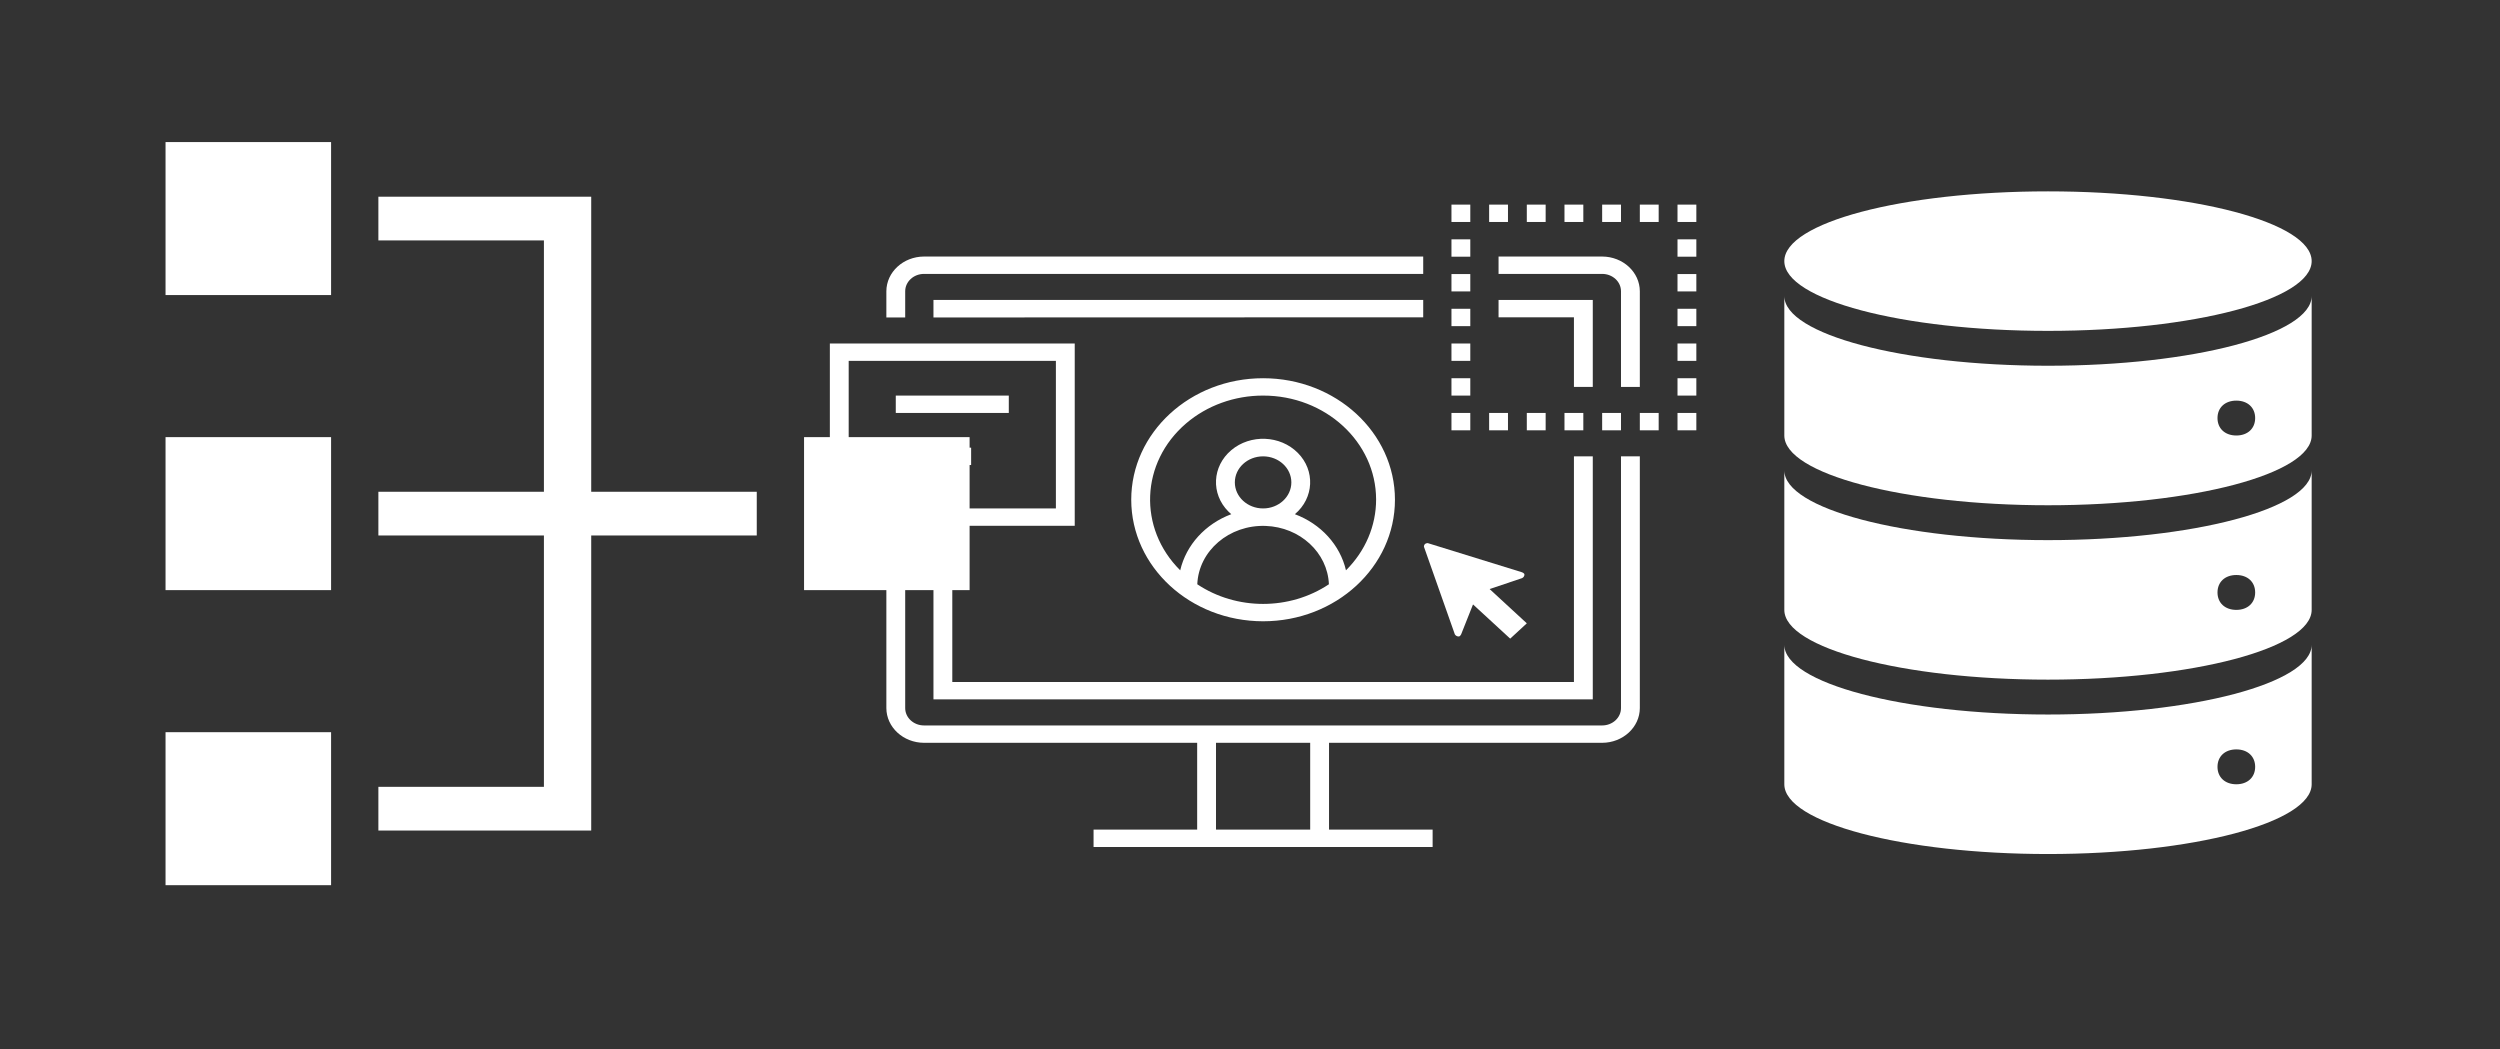<svg width="672" height="282" xmlns="http://www.w3.org/2000/svg" xmlns:xlink="http://www.w3.org/1999/xlink" overflow="hidden"><rect width="100%" height="100%" fill="#333333" stroke="none"/><defs><clipPath id="clip0"><rect x="464" y="451" width="672" height="282"/></clipPath><clipPath id="clip1"><rect x="682" y="485" width="244" height="225"/></clipPath><clipPath id="clip2"><rect x="682" y="485" width="244" height="225"/></clipPath><clipPath id="clip3"><rect x="682" y="485" width="244" height="225"/></clipPath><clipPath id="clip4"><rect x="893" y="478" width="244" height="226"/></clipPath><clipPath id="clip5"><rect x="893" y="478" width="244" height="226"/></clipPath><clipPath id="clip6"><rect x="893" y="478" width="244" height="226"/></clipPath><clipPath id="clip7"><rect x="464" y="451" width="305" height="282"/></clipPath><clipPath id="clip8"><rect x="464" y="451" width="305" height="282"/></clipPath><clipPath id="clip9"><rect x="464" y="451" width="305" height="282"/></clipPath></defs><g clip-path="url(#clip0)" transform="translate(-464 -451)"><g clip-path="url(#clip1)"><g clip-path="url(#clip2)"><g clip-path="url(#clip3)"><path d="M214.667 77 219.333 77 219.333 81.667 214.667 81.667Z" fill="#FFFFFF" transform="matrix(1.085 0 0 1 682 485)"/><path d="M205.333 77 210 77 210 81.667 205.333 81.667Z" fill="#FFFFFF" transform="matrix(1.085 0 0 1 682 485)"/><path d="M177.333 77 182 77 182 81.667 177.333 81.667Z" fill="#FFFFFF" transform="matrix(1.085 0 0 1 682 485)"/><path d="M186.667 77 191.333 77 191.333 81.667 186.667 81.667Z" fill="#FFFFFF" transform="matrix(1.085 0 0 1 682 485)"/><path d="M168 77 172.667 77 172.667 81.667 168 81.667Z" fill="#FFFFFF" transform="matrix(1.085 0 0 1 682 485)"/><path d="M196 77 200.667 77 200.667 81.667 196 81.667Z" fill="#FFFFFF" transform="matrix(1.085 0 0 1 682 485)"/><path d="M158.667 77 163.333 77 163.333 81.667 158.667 81.667Z" fill="#FFFFFF" transform="matrix(1.085 0 0 1 682 485)"/><path d="M158.667 58.333 163.333 58.333 163.333 63 158.667 63Z" fill="#FFFFFF" transform="matrix(1.085 0 0 1 682 485)"/><path d="M158.667 67.667 163.333 67.667 163.333 72.333 158.667 72.333Z" fill="#FFFFFF" transform="matrix(1.085 0 0 1 682 485)"/><path d="M158.667 30.333 163.333 30.333 163.333 35 158.667 35Z" fill="#FFFFFF" transform="matrix(1.085 0 0 1 682 485)"/><path d="M158.667 49 163.333 49 163.333 53.667 158.667 53.667Z" fill="#FFFFFF" transform="matrix(1.085 0 0 1 682 485)"/><path d="M158.667 39.667 163.333 39.667 163.333 44.333 158.667 44.333Z" fill="#FFFFFF" transform="matrix(1.085 0 0 1 682 485)"/><path d="M158.667 21 163.333 21 163.333 25.667 158.667 25.667Z" fill="#FFFFFF" transform="matrix(1.085 0 0 1 682 485)"/><path d="M205.333 21 210 21 210 25.667 205.333 25.667Z" fill="#FFFFFF" transform="matrix(1.085 0 0 1 682 485)"/><path d="M186.667 21 191.333 21 191.333 25.667 186.667 25.667Z" fill="#FFFFFF" transform="matrix(1.085 0 0 1 682 485)"/><path d="M177.333 21 182 21 182 25.667 177.333 25.667Z" fill="#FFFFFF" transform="matrix(1.085 0 0 1 682 485)"/><path d="M168 21 172.667 21 172.667 25.667 168 25.667Z" fill="#FFFFFF" transform="matrix(1.085 0 0 1 682 485)"/><path d="M196 21 200.667 21 200.667 25.667 196 25.667Z" fill="#FFFFFF" transform="matrix(1.085 0 0 1 682 485)"/><path d="M214.667 21 219.333 21 219.333 25.667 214.667 25.667Z" fill="#FFFFFF" transform="matrix(1.085 0 0 1 682 485)"/><path d="M214.667 39.667 219.333 39.667 219.333 44.333 214.667 44.333Z" fill="#FFFFFF" transform="matrix(1.085 0 0 1 682 485)"/><path d="M214.667 58.333 219.333 58.333 219.333 63 214.667 63Z" fill="#FFFFFF" transform="matrix(1.085 0 0 1 682 485)"/><path d="M214.667 49 219.333 49 219.333 53.667 214.667 53.667Z" fill="#FFFFFF" transform="matrix(1.085 0 0 1 682 485)"/><path d="M214.667 67.667 219.333 67.667 219.333 72.333 214.667 72.333Z" fill="#FFFFFF" transform="matrix(1.085 0 0 1 682 485)"/><path d="M214.667 30.333 219.333 30.333 219.333 35 214.667 35Z" fill="#FFFFFF" transform="matrix(1.085 0 0 1 682 485)"/><path d="M30.336 46.627 30.336 51.333 151.667 51.294 151.667 46.627 30.336 46.627Z" fill="#FFFFFF" transform="matrix(1.085 0 0 1 682 485)"/><path d="M189.009 70 193.676 70 193.676 51.294 193.676 46.627 189.009 46.627 170.333 46.627 170.333 51.294 189.009 51.294 189.009 70Z" fill="#FFFFFF" transform="matrix(1.085 0 0 1 682 485)"/><path d="M30.336 114.333 30.336 149.322 30.336 153.988 35.002 153.988 189.009 153.988 193.676 153.988 193.676 149.322 193.676 88.667 189.009 88.667 189.009 149.322 35.002 149.322 35.002 114.333 30.336 114.333Z" fill="#FFFFFF" transform="matrix(1.085 0 0 1 682 485)"/><path d="M23.333 44.291C23.333 41.714 25.423 39.625 28 39.625L151.667 39.625 151.667 34.958 28 34.958C22.852 34.973 18.682 39.143 18.667 44.291L18.667 51.333 23.333 51.333Z" fill="#FFFFFF" transform="matrix(1.085 0 0 1 682 485)"/><path d="M200.667 44.291 200.667 70 205.333 70 205.333 44.291C205.318 39.143 201.148 34.973 196 34.958L170.333 34.958 170.333 39.625 196 39.625C198.578 39.625 200.667 41.714 200.667 44.291Z" fill="#FFFFFF" transform="matrix(1.085 0 0 1 682 485)"/><path d="M200.667 156.333C200.667 158.911 198.578 161 196 161L28 161C25.423 161 23.333 158.911 23.333 156.333L23.333 114.333 18.667 114.333 18.667 156.333C18.683 161.481 22.852 165.65 28 165.667L95.667 165.667 95.667 189 70 189 70 193.667 154 193.667 154 189 128.333 189 128.333 165.667 196 165.667C201.148 165.65 205.317 161.481 205.333 156.333L205.333 88.667 200.667 88.667ZM123.667 189 100.333 189 100.333 165.667 123.667 165.667Z" fill="#FFFFFF" transform="matrix(1.085 0 0 1 682 485)"/><path d="M65.333 58.333 4.667 58.333 4.667 107.333 65.333 107.333ZM60.667 102.667 9.333 102.667 9.333 63 60.667 63Z" fill="#FFFFFF" transform="matrix(1.085 0 0 1 682 485)"/><path d="M21 72.333 49 72.333 49 77 21 77Z" fill="#FFFFFF" transform="matrix(1.085 0 0 1 682 485)"/><path d="M21 86.333 39.667 86.333 39.667 91 21 91Z" fill="#FFFFFF" transform="matrix(1.085 0 0 1 682 485)"/><path d="M112 133C130.041 133 144.667 118.375 144.667 100.333 144.667 82.292 130.041 67.667 112 67.667 93.959 67.667 79.333 82.292 79.333 100.333 79.353 118.367 93.967 132.981 112 133ZM95.697 123.053C96.038 114.049 103.613 107.026 112.617 107.367 121.143 107.689 127.98 114.527 128.303 123.053 118.574 130.093 105.426 130.093 95.697 123.053ZM105 95.667C105 91.801 108.134 88.667 112 88.667 115.866 88.667 119 91.801 119 95.667 119 99.533 115.866 102.667 112 102.667 108.134 102.667 105 99.533 105 95.667ZM112 72.333C127.438 72.31 139.973 84.805 139.997 100.243 140.008 107.311 137.341 114.12 132.533 119.301 131.069 112.488 126.33 106.84 119.875 104.214 124.627 99.862 124.951 92.482 120.599 87.73 116.247 82.979 108.867 82.655 104.116 87.007 99.364 91.358 99.04 98.738 103.392 103.49 103.622 103.742 103.864 103.983 104.116 104.214 97.665 106.842 92.93 112.49 91.467 119.301 80.965 107.985 81.626 90.298 92.942 79.796 98.123 74.989 104.932 72.322 112 72.333Z" fill="#FFFFFF" transform="matrix(1.085 0 0 1 682 485)"/><path d="M176.745 120.419C176.745 120.223 176.549 120.027 176.157 119.831L152.833 112 152.637 112C152.217 112.028 151.882 112.363 151.853 112.784L151.853 112.98 159.5 136.5C159.687 136.867 160.067 137.096 160.48 137.088 160.676 137.088 160.872 136.892 161.068 136.5L163.996 128.497C164.004 128.486 164.018 128.484 164.029 128.492 164.031 128.493 164.032 128.495 164.033 128.497L173.217 137.667 177.333 133.551 168.149 124.367C168.138 124.358 168.137 124.342 168.146 124.331 168.147 124.329 168.148 124.328 168.149 124.327L176.167 121.399C176.531 121.209 176.755 120.829 176.745 120.419Z" fill="#FFFFFF" transform="matrix(1.085 0 0 1 682 485)"/></g></g></g><g clip-path="url(#clip4)"><g clip-path="url(#clip5)"><g clip-path="url(#clip6)"><path d="M178.125 42.188C178.125 52.543 148.744 60.938 112.5 60.938 76.256 60.938 46.875 52.543 46.875 42.188 46.875 31.832 76.256 23.438 112.5 23.438 148.744 23.438 178.125 31.832 178.125 42.188Z" fill="#FFFFFF" transform="matrix(1.08 0 0 1 893 479)"/><path d="M159.375 89.063C156.563 89.063 154.688 87.188 154.688 84.375 154.688 81.563 156.563 79.688 159.375 79.688 162.188 79.688 164.063 81.563 164.063 84.375 164.063 87.188 162.188 89.063 159.375 89.063ZM112.5 70.313C76.406 70.313 46.875 61.875 46.875 51.562L46.875 89.063C46.875 99.375 76.406 107.813 112.5 107.813 148.594 107.813 178.125 99.375 178.125 89.063L178.125 51.562C178.125 61.875 148.594 70.313 112.5 70.313Z" fill="#FFFFFF" transform="matrix(1.08 0 0 1 893 479)"/><path d="M159.375 135.938C156.563 135.938 154.688 134.063 154.688 131.25 154.688 128.438 156.563 126.563 159.375 126.563 162.188 126.563 164.063 128.438 164.063 131.25 164.063 134.063 162.188 135.938 159.375 135.938ZM112.5 117.188C76.406 117.188 46.875 108.75 46.875 98.438L46.875 135.938C46.875 146.25 76.406 154.688 112.5 154.688 148.594 154.688 178.125 146.25 178.125 135.938L178.125 98.438C178.125 108.75 148.594 117.188 112.5 117.188Z" fill="#FFFFFF" transform="matrix(1.08 0 0 1 893 479)"/><path d="M159.375 182.813C156.563 182.813 154.688 180.938 154.688 178.125 154.688 175.313 156.563 173.438 159.375 173.438 162.188 173.438 164.063 175.313 164.063 178.125 164.063 180.938 162.188 182.813 159.375 182.813ZM112.5 164.063C76.406 164.063 46.875 155.625 46.875 145.313L46.875 182.813C46.875 193.125 76.406 201.563 112.5 201.563 148.594 201.563 178.125 193.125 178.125 182.813L178.125 145.313C178.125 155.625 148.594 164.063 112.5 164.063Z" fill="#FFFFFF" transform="matrix(1.08 0 0 1 893 479)"/></g></g></g><g clip-path="url(#clip7)"><g clip-path="url(#clip8)"><g clip-path="url(#clip9)"><path d="M41.125 117.5 82.25 117.5 82.25 158.625 41.125 158.625Z" fill="#FFFFFF" transform="matrix(1.082 0 0 1 464 451)"/><path d="M199.75 117.5 240.875 117.5 240.875 158.625 199.75 158.625Z" fill="#FFFFFF" transform="matrix(1.082 0 0 1 464 451)"/><path d="M41.125 38.188 82.25 38.188 82.25 79.312 41.125 79.312Z" fill="#FFFFFF" transform="matrix(1.082 0 0 1 464 451)"/><path d="M41.125 196.812 82.25 196.812 82.25 237.937 41.125 237.937Z" fill="#FFFFFF" transform="matrix(1.082 0 0 1 464 451)"/><path d="M146.875 52.875 94 52.875 94 64.625 135.125 64.625 135.125 132.187 94 132.187 94 143.937 135.125 143.937 135.125 211.5 94 211.5 94 223.25 146.875 223.25 146.875 143.937 188 143.937 188 132.187 146.875 132.187 146.875 52.875Z" fill="#FFFFFF" transform="matrix(1.082 0 0 1 464 451)"/></g></g></g></g></svg>